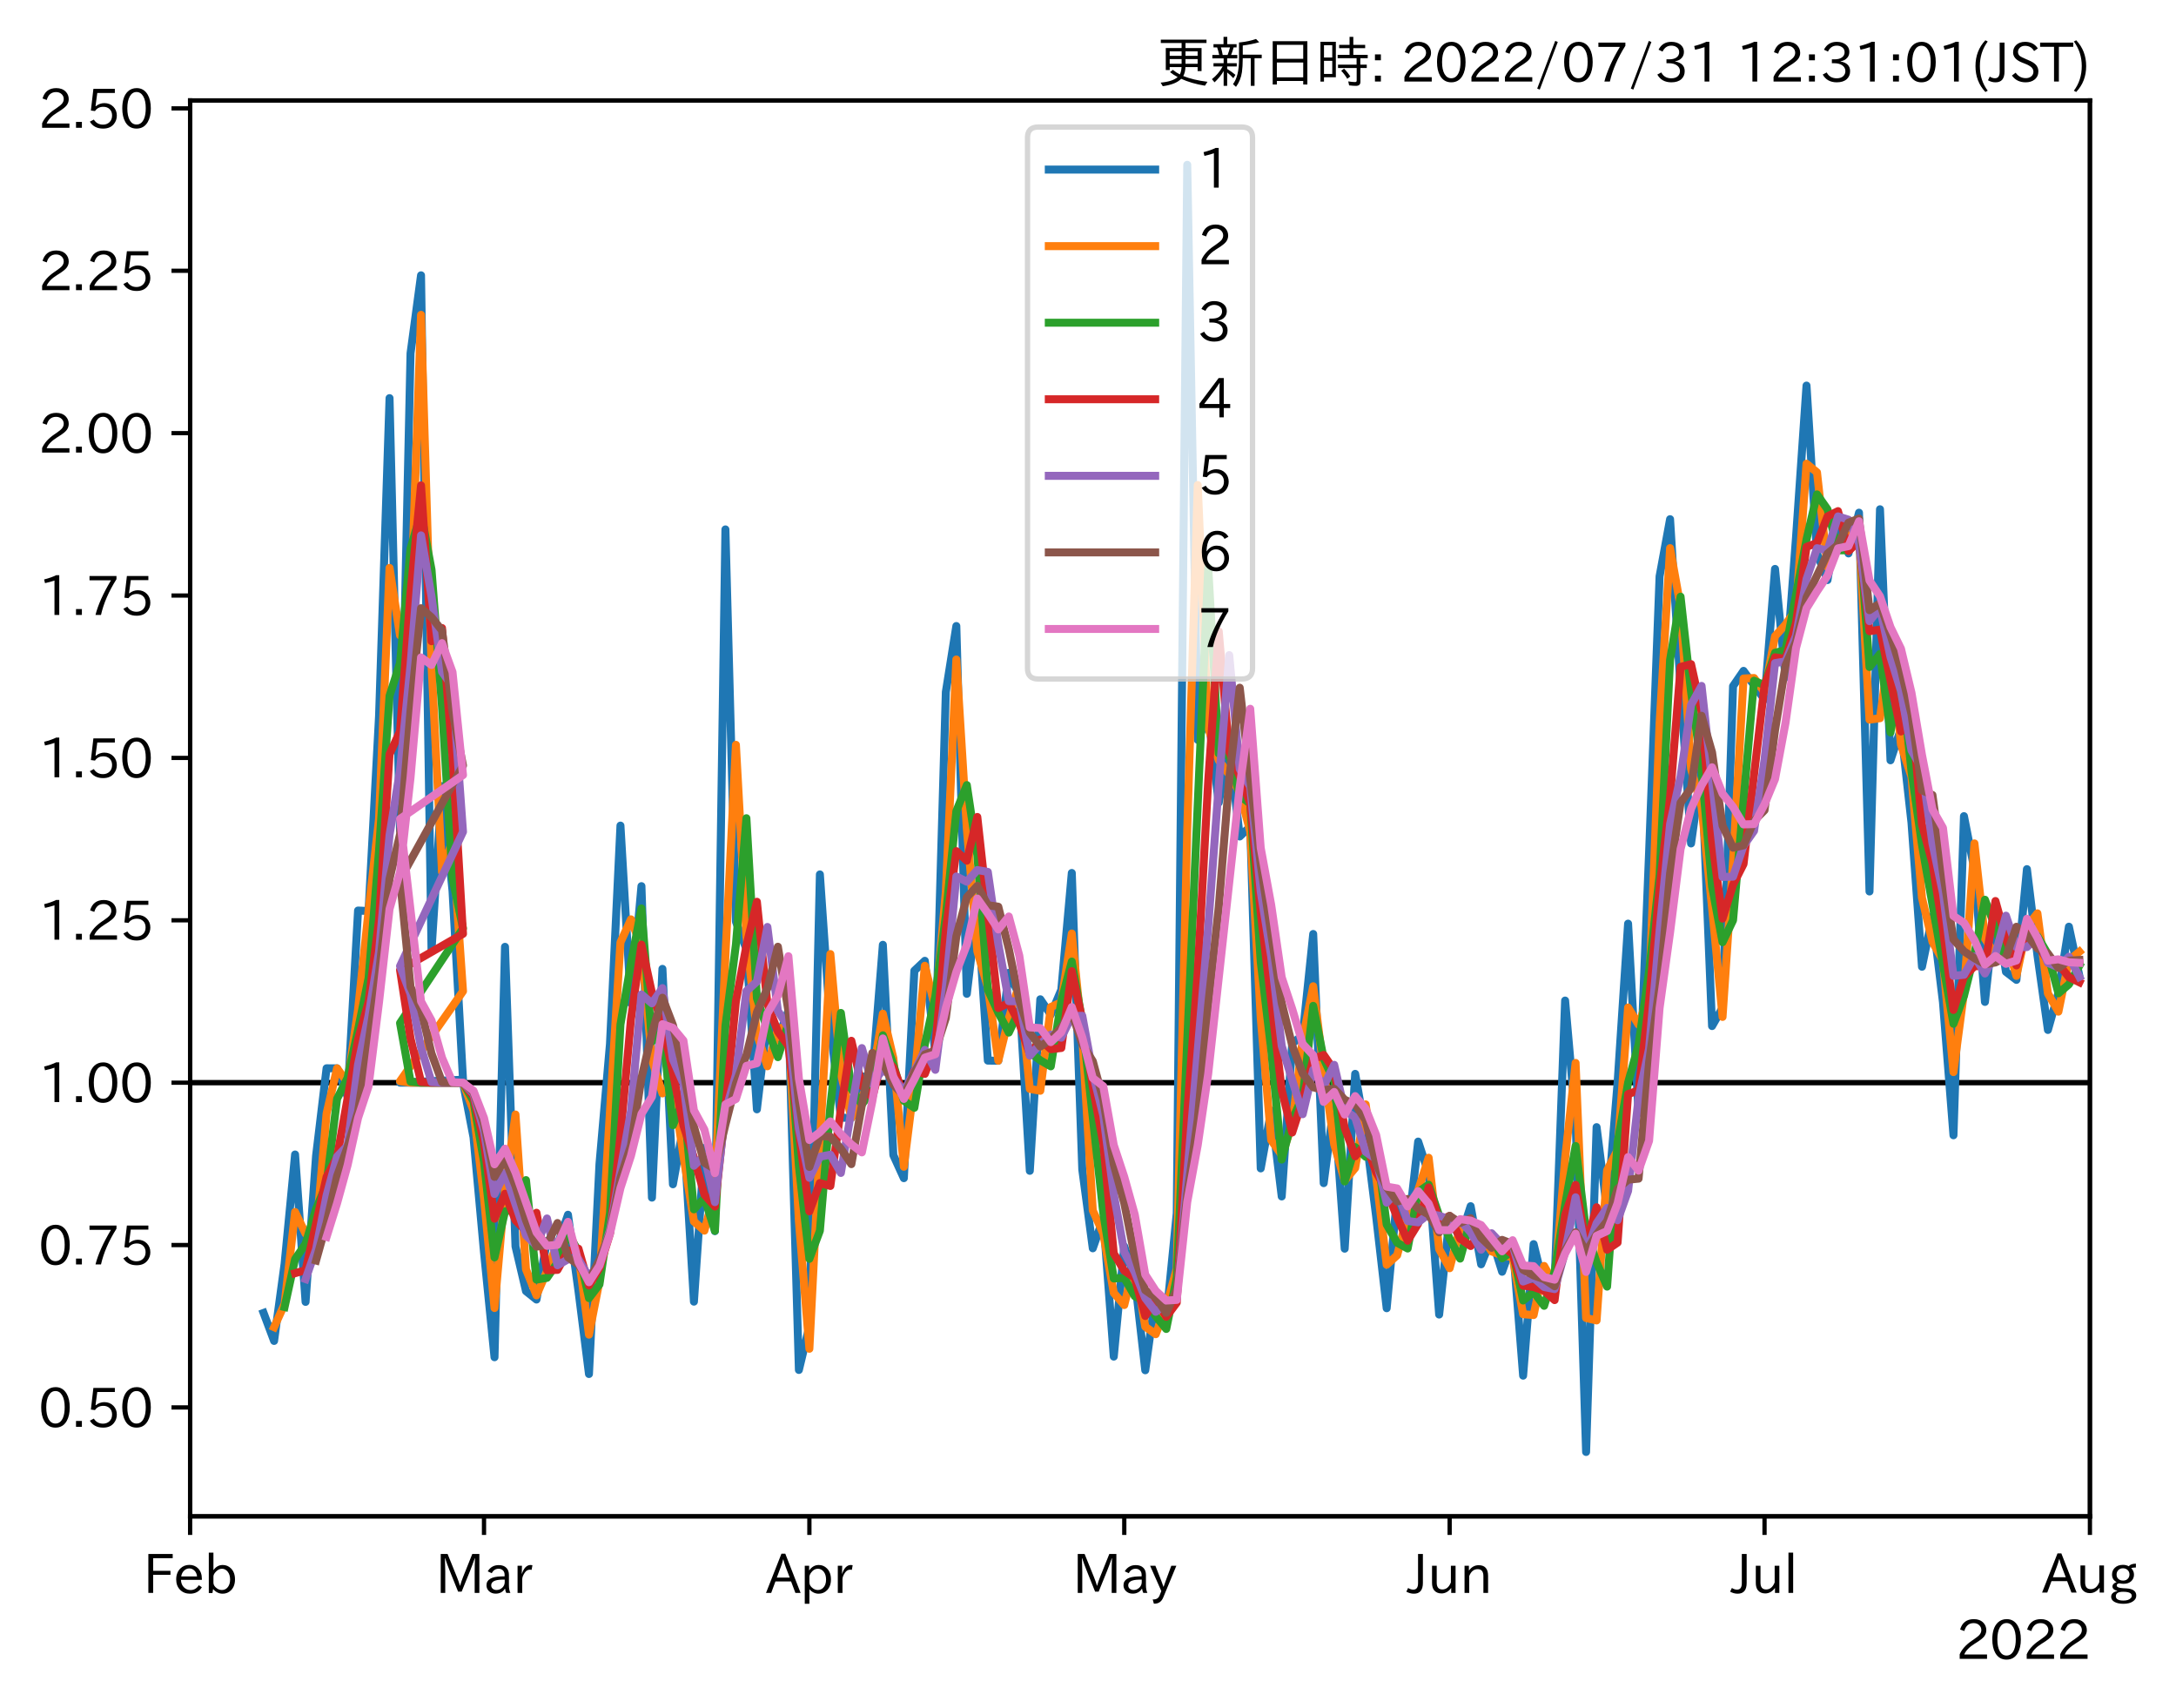 <?xml version="1.0" encoding="utf-8" standalone="no"?>
<!DOCTYPE svg PUBLIC "-//W3C//DTD SVG 1.1//EN"
  "http://www.w3.org/Graphics/SVG/1.1/DTD/svg11.dtd">
<svg xmlns:xlink="http://www.w3.org/1999/xlink" width="409.04pt" height="320.973pt" viewBox="0 0 409.04 320.973" xmlns="http://www.w3.org/2000/svg" version="1.1">
 <defs>
  <style type="text/css">*{stroke-linejoin: round; stroke-linecap: butt}</style>
 </defs>
 <g id="figure_1">
  <g id="patch_1">
   <path d="M 0 320.973 
L 409.04 320.973 
L 409.04 0 
L 0 0 
z
" style="fill: #ffffff"/>
  </g>
  <g id="axes_1">
   <g id="patch_2">
    <path d="M 35.737 284.991 
L 392.858 284.991 
L 392.858 18.879 
L 35.737 18.879 
z
" style="fill: #ffffff"/>
   </g>
   <g id="line2d_1">
    <path d="M 35.737 203.486 
L 392.858 203.486 
" clip-path="url(#p26e0932cf4)" style="fill: none; stroke: #000000; stroke-linecap: square"/>
   </g>
   <g id="matplotlib.axis_1">
    <g id="xtick_1">
     <g id="line2d_2">
      <defs>
       <path id="m535dbfe0bb" d="M 0 0 
L 0 3.5 
" style="stroke: #000000; stroke-width: 0.8"/>
      </defs>
      <g>
       <use xlink:href="#m535dbfe0bb" x="35.737" y="284.991" style="stroke: #000000; stroke-width: 0.8"/>
      </g>
     </g>
     <g id="text_1">
      <!-- Feb -->
      <g transform="translate(26.914 299.482)scale(0.1 -0.1)">
       <defs>
        <path id="IPAexGothic-46" d="M 3469 4141 
L 1172 4141 
L 1172 2656 
L 3206 2656 
L 3206 2188 
L 1172 2188 
L 1172 63 
L 609 63 
L 609 4634 
L 3469 4634 
L 3469 4141 
z
" transform="scale(0.016)"/>
        <path id="IPAexGothic-65" d="M 863 1594 
Q 891 1041 1209 722 
Q 1534 397 1997 397 
Q 2606 397 2963 966 
L 3322 728 
Q 2869 -31 1931 -31 
Q 1222 -31 766 422 
Q 306 884 306 1641 
Q 306 2444 788 2925 
Q 1216 3353 1856 3353 
Q 2459 3353 2866 2956 
Q 3322 2494 3322 1722 
L 3322 1594 
L 863 1594 
z
M 2756 1997 
Q 2709 2431 2450 2681 
Q 2194 2938 1844 2938 
Q 1438 2938 1150 2591 
Q 953 2356 894 1997 
L 2756 1997 
z
" transform="scale(0.016)"/>
        <path id="IPAexGothic-62" d="M 1125 2731 
Q 1550 3341 2219 3341 
Q 2788 3341 3191 2938 
Q 3659 2469 3659 1644 
Q 3659 838 3191 372 
Q 2788 -31 2206 -31 
Q 1559 -31 1088 516 
L 1009 44 
L 581 44 
L 581 4794 
L 1125 4794 
L 1125 2731 
z
M 1125 1997 
L 1125 1253 
Q 1125 888 1528 600 
Q 1803 403 2119 403 
Q 2488 403 2744 659 
Q 3084 1009 3084 1631 
Q 3084 2194 2803 2553 
Q 2525 2900 2125 2900 
Q 1759 2900 1438 2578 
Q 1125 2266 1125 1997 
z
" transform="scale(0.016)"/>
       </defs>
       <use xlink:href="#IPAexGothic-46"/>
       <use xlink:href="#IPAexGothic-65" x="57.178"/>
       <use xlink:href="#IPAexGothic-62" x="114.062"/>
      </g>
     </g>
    </g>
    <g id="xtick_2">
     <g id="line2d_3">
      <g>
       <use xlink:href="#m535dbfe0bb" x="90.983" y="284.991" style="stroke: #000000; stroke-width: 0.8"/>
      </g>
     </g>
     <g id="text_2">
      <!-- Mar -->
      <g transform="translate(81.873 299.482)scale(0.1 -0.1)">
       <defs>
        <path id="IPAexGothic-4d" d="M 5147 63 
L 4597 63 
L 4597 2534 
Q 4597 3281 4634 4134 
L 4609 4134 
Q 4356 3409 4066 2675 
L 3066 209 
L 2650 209 
L 1641 2725 
Q 1328 3506 1128 4141 
L 1103 4141 
Q 1141 3131 1141 2553 
L 1141 63 
L 609 63 
L 609 4634 
L 1416 4634 
L 2503 1944 
Q 2697 1472 2869 906 
L 2888 906 
Q 3028 1416 3234 1931 
L 4316 4634 
L 5147 4634 
L 5147 63 
z
" transform="scale(0.016)"/>
        <path id="IPAexGothic-61" d="M 3156 63 
L 2672 63 
Q 2559 303 2531 556 
L 2509 556 
Q 2147 -25 1428 -25 
Q 934 -25 622 288 
Q 347 563 347 959 
Q 347 1947 2050 1997 
L 2478 2009 
L 2478 2175 
Q 2478 2509 2288 2700 
Q 2088 2900 1775 2900 
Q 1238 2900 969 2378 
L 494 2597 
Q 938 3328 1788 3328 
Q 2375 3328 2691 3000 
Q 2984 2706 2984 2169 
L 2984 997 
Q 2984 400 3156 63 
z
M 2491 1625 
L 2141 1619 
Q 903 1591 903 953 
Q 903 728 1050 581 
Q 1231 403 1525 403 
Q 1934 403 2234 703 
Q 2491 969 2491 1344 
L 2491 1625 
z
" transform="scale(0.016)"/>
        <path id="IPAexGothic-72" d="M 2309 3316 
L 2213 2769 
Q 2106 2791 2022 2791 
Q 1653 2791 1413 2444 
Q 1113 2006 1113 1675 
L 1113 63 
L 563 63 
L 563 3250 
L 1081 3250 
L 1056 2303 
L 1069 2303 
Q 1422 3341 2097 3341 
Q 2206 3341 2309 3316 
z
" transform="scale(0.016)"/>
       </defs>
       <use xlink:href="#IPAexGothic-4d"/>
       <use xlink:href="#IPAexGothic-61" x="90.186"/>
       <use xlink:href="#IPAexGothic-72" x="145.166"/>
      </g>
     </g>
    </g>
    <g id="xtick_3">
     <g id="line2d_4">
      <g>
       <use xlink:href="#m535dbfe0bb" x="152.147" y="284.991" style="stroke: #000000; stroke-width: 0.8"/>
      </g>
     </g>
     <g id="text_3">
      <!-- Apr -->
      <g transform="translate(144.005 299.482)scale(0.1 -0.1)">
       <defs>
        <path id="IPAexGothic-41" d="M 4056 63 
L 3444 63 
L 2938 1409 
L 1100 1409 
L 603 63 
L -6 63 
L 1806 4666 
L 2259 4666 
L 4056 63 
z
M 2778 1863 
L 2316 3078 
Q 2125 3588 2028 4000 
L 2009 4000 
Q 1897 3563 1716 3078 
L 1263 1863 
L 2778 1863 
z
" transform="scale(0.016)"/>
        <path id="IPAexGothic-70" d="M 1075 2688 
Q 1525 3341 2206 3341 
Q 2769 3341 3172 2938 
Q 3641 2469 3641 1644 
Q 3641 841 3178 372 
Q 2775 -31 2200 -31 
Q 1569 -31 1106 497 
L 1106 -1216 
L 563 -1216 
L 563 3250 
L 1075 3250 
L 1075 2688 
z
M 1106 1950 
L 1106 1291 
Q 1106 897 1516 600 
Q 1791 403 2106 403 
Q 2469 403 2725 659 
Q 3066 997 3066 1631 
Q 3066 2200 2784 2559 
Q 2503 2900 2100 2900 
Q 1656 2900 1338 2484 
Q 1106 2184 1106 1950 
z
" transform="scale(0.016)"/>
       </defs>
       <use xlink:href="#IPAexGothic-41"/>
       <use xlink:href="#IPAexGothic-70" x="63.721"/>
       <use xlink:href="#IPAexGothic-72" x="125.83"/>
      </g>
     </g>
    </g>
    <g id="xtick_4">
     <g id="line2d_5">
      <g>
       <use xlink:href="#m535dbfe0bb" x="211.338" y="284.991" style="stroke: #000000; stroke-width: 0.8"/>
      </g>
     </g>
     <g id="text_4">
      <!-- May -->
      <g transform="translate(201.618 299.482)scale(0.1 -0.1)">
       <defs>
        <path id="IPAexGothic-79" d="M 3122 3250 
L 1575 -488 
Q 1278 -1203 550 -1203 
L 478 -1203 
L 344 -703 
L 447 -703 
Q 969 -703 1150 -238 
L 1356 275 
L 38 3250 
L 659 3250 
L 1363 1459 
Q 1528 1025 1606 781 
L 1625 781 
Q 1750 1169 1863 1459 
L 2528 3250 
L 3122 3250 
z
" transform="scale(0.016)"/>
       </defs>
       <use xlink:href="#IPAexGothic-4d"/>
       <use xlink:href="#IPAexGothic-61" x="90.186"/>
       <use xlink:href="#IPAexGothic-79" x="145.166"/>
      </g>
     </g>
    </g>
    <g id="xtick_5">
     <g id="line2d_6">
      <g>
       <use xlink:href="#m535dbfe0bb" x="272.502" y="284.991" style="stroke: #000000; stroke-width: 0.8"/>
      </g>
     </g>
     <g id="text_5">
      <!-- Jun -->
      <g transform="translate(264.562 299.482)scale(0.1 -0.1)">
       <defs>
        <path id="IPAexGothic-4a" d="M 1819 4634 
L 1819 1234 
Q 1819 -31 763 -31 
Q 303 -31 -125 209 
L 84 644 
Q 378 447 694 447 
Q 1250 447 1250 1203 
L 1250 4634 
L 1819 4634 
z
" transform="scale(0.016)"/>
        <path id="IPAexGothic-75" d="M 3284 63 
L 2772 63 
L 2772 644 
Q 2300 0 1625 0 
Q 1072 0 763 375 
Q 519 678 519 1241 
L 519 3250 
L 1069 3250 
L 1069 1259 
Q 1069 466 1734 466 
Q 2406 466 2734 1291 
L 2734 3250 
L 3284 3250 
L 3284 63 
z
" transform="scale(0.016)"/>
        <path id="IPAexGothic-6e" d="M 3328 63 
L 2778 63 
L 2778 2041 
Q 2778 2853 2106 2853 
Q 1428 2853 1113 2041 
L 1113 63 
L 563 63 
L 563 3250 
L 1075 3250 
L 1075 2675 
Q 1525 3316 2222 3316 
Q 3328 3316 3328 2072 
L 3328 63 
z
" transform="scale(0.016)"/>
       </defs>
       <use xlink:href="#IPAexGothic-4a"/>
       <use xlink:href="#IPAexGothic-75" x="37.988"/>
       <use xlink:href="#IPAexGothic-6e" x="98.389"/>
      </g>
     </g>
    </g>
    <g id="xtick_6">
     <g id="line2d_7">
      <g>
       <use xlink:href="#m535dbfe0bb" x="331.693" y="284.991" style="stroke: #000000; stroke-width: 0.8"/>
      </g>
     </g>
     <g id="text_6">
      <!-- Jul -->
      <g transform="translate(325.424 299.482)scale(0.1 -0.1)">
       <defs>
        <path id="IPAexGothic-6c" d="M 1131 63 
L 581 63 
L 581 4794 
L 1131 4794 
L 1131 63 
z
" transform="scale(0.016)"/>
       </defs>
       <use xlink:href="#IPAexGothic-4a"/>
       <use xlink:href="#IPAexGothic-75" x="37.988"/>
       <use xlink:href="#IPAexGothic-6c" x="98.389"/>
      </g>
     </g>
    </g>
    <g id="xtick_7">
     <g id="line2d_8">
      <g>
       <use xlink:href="#m535dbfe0bb" x="392.858" y="284.991" style="stroke: #000000; stroke-width: 0.8"/>
      </g>
     </g>
     <g id="text_7">
      <!-- Aug -->
      <g transform="translate(383.875 299.424)scale(0.1 -0.1)">
       <defs>
        <path id="IPAexGothic-67" d="M 1331 1150 
Q 1006 1122 1006 900 
Q 1006 613 1763 575 
L 2131 556 
Q 3303 497 3303 -294 
Q 3303 -700 2925 -959 
Q 2519 -1253 1794 -1253 
Q 1138 -1253 738 -1028 
Q 353 -809 353 -428 
Q 353 84 1075 247 
L 1075 269 
Q 506 413 506 778 
Q 506 1116 994 1297 
Q 456 1575 456 2181 
Q 456 2650 769 2963 
Q 1128 3322 1738 3322 
Q 2125 3322 2422 3153 
Q 2650 3453 3259 3463 
L 3259 3013 
Q 2838 3003 2703 2938 
Q 3034 2613 3034 2169 
Q 3034 1728 2734 1425 
Q 2400 1094 1813 1094 
Q 1563 1094 1331 1150 
z
M 1734 2919 
Q 1409 2919 1197 2706 
Q 988 2497 988 2181 
Q 988 1872 1184 1684 
Q 1397 1472 1756 1472 
Q 2094 1472 2297 1678 
Q 2503 1881 2503 2203 
Q 2503 2497 2297 2700 
Q 2081 2919 1734 2919 
z
M 1753 159 
Q 903 159 903 -366 
Q 903 -875 1800 -875 
Q 2378 -875 2638 -606 
Q 2772 -481 2772 -313 
Q 2772 159 1753 159 
z
" transform="scale(0.016)"/>
       </defs>
       <use xlink:href="#IPAexGothic-41"/>
       <use xlink:href="#IPAexGothic-75" x="63.721"/>
       <use xlink:href="#IPAexGothic-67" x="124.121"/>
      </g>
     </g>
    </g>
    <g id="text_8">
     <!-- 2022 -->
     <g transform="translate(367.664 311.873)scale(0.1 -0.1)">
      <defs>
       <path id="IPAexGothic-32" d="M 3659 63 
L 447 63 
L 447 594 
Q 825 1475 1894 2203 
L 2072 2322 
Q 2619 2697 2791 2906 
Q 2988 3153 2988 3444 
Q 2988 3772 2756 4003 
Q 2500 4259 2084 4259 
Q 1250 4259 991 3328 
L 497 3506 
Q 853 4725 2116 4725 
Q 2806 4725 3216 4316 
Q 3575 3947 3575 3425 
Q 3575 3038 3344 2722 
Q 3131 2416 2366 1938 
L 2231 1856 
Q 1256 1253 978 569 
L 3659 569 
L 3659 63 
z
" transform="scale(0.016)"/>
       <path id="IPAexGothic-30" d="M 2038 4725 
Q 2881 4725 3334 3944 
Q 3694 3325 3694 2344 
Q 3694 1372 3334 741 
Q 2888 -31 2016 -31 
Q 1147 -31 700 741 
Q 341 1372 341 2350 
Q 341 3713 1000 4334 
Q 1419 4725 2038 4725 
z
M 2016 4266 
Q 1516 4266 1228 3759 
Q 934 3247 934 2344 
Q 934 1456 1222 947 
Q 1513 447 2016 447 
Q 2619 447 2909 1153 
Q 3100 1622 3100 2375 
Q 3100 3256 2806 3759 
Q 2509 4266 2016 4266 
z
" transform="scale(0.016)"/>
      </defs>
      <use xlink:href="#IPAexGothic-32"/>
      <use xlink:href="#IPAexGothic-30" x="62.988"/>
      <use xlink:href="#IPAexGothic-32" x="125.977"/>
      <use xlink:href="#IPAexGothic-32" x="188.965"/>
     </g>
    </g>
   </g>
   <g id="matplotlib.axis_2">
    <g id="ytick_1">
     <g id="line2d_9">
      <defs>
       <path id="md8277cabaf" d="M 0 0 
L -3.5 0 
" style="stroke: #000000; stroke-width: 0.8"/>
      </defs>
      <g>
       <use xlink:href="#md8277cabaf" x="35.737" y="264.523" style="stroke: #000000; stroke-width: 0.8"/>
      </g>
     </g>
     <g id="text_9">
      <!-- 0.50 -->
      <g transform="translate(7.2 268.268)scale(0.1 -0.1)">
       <defs>
        <path id="IPAexGothic-2e" d="M 1184 63 
L 494 63 
L 494 753 
L 1184 753 
L 1184 63 
z
" transform="scale(0.016)"/>
        <path id="IPAexGothic-35" d="M 1178 2603 
Q 1634 2963 2172 2963 
Q 2816 2963 3241 2528 
Q 3638 2113 3638 1497 
Q 3638 938 3297 513 
Q 2869 -31 2031 -31 
Q 959 -31 469 784 
L 938 1028 
Q 1309 434 2013 434 
Q 2466 434 2769 716 
Q 3081 1013 3081 1503 
Q 3081 1966 2806 2241 
Q 2519 2528 2056 2528 
Q 1406 2528 1072 2028 
L 591 2091 
L 884 4634 
L 3406 4634 
L 3406 4153 
L 1341 4153 
L 1134 2603 
L 1178 2603 
z
" transform="scale(0.016)"/>
       </defs>
       <use xlink:href="#IPAexGothic-30"/>
       <use xlink:href="#IPAexGothic-2e" x="62.988"/>
       <use xlink:href="#IPAexGothic-35" x="89.404"/>
       <use xlink:href="#IPAexGothic-30" x="152.393"/>
      </g>
     </g>
    </g>
    <g id="ytick_2">
     <g id="line2d_10">
      <g>
       <use xlink:href="#md8277cabaf" x="35.737" y="234.004" style="stroke: #000000; stroke-width: 0.8"/>
      </g>
     </g>
     <g id="text_10">
      <!-- 0.75 -->
      <g transform="translate(7.2 237.75)scale(0.1 -0.1)">
       <defs>
        <path id="IPAexGothic-37" d="M 3597 4263 
Q 2238 2106 1778 63 
L 1131 63 
Q 1581 1834 2950 4128 
L 428 4128 
L 428 4634 
L 3597 4634 
L 3597 4263 
z
" transform="scale(0.016)"/>
       </defs>
       <use xlink:href="#IPAexGothic-30"/>
       <use xlink:href="#IPAexGothic-2e" x="62.988"/>
       <use xlink:href="#IPAexGothic-37" x="89.404"/>
       <use xlink:href="#IPAexGothic-35" x="152.393"/>
      </g>
     </g>
    </g>
    <g id="ytick_3">
     <g id="line2d_11">
      <g>
       <use xlink:href="#md8277cabaf" x="35.737" y="203.486" style="stroke: #000000; stroke-width: 0.8"/>
      </g>
     </g>
     <g id="text_11">
      <!-- 1.00 -->
      <g transform="translate(7.2 207.231)scale(0.1 -0.1)">
       <defs>
        <path id="IPAexGothic-31" d="M 2463 63 
L 1900 63 
L 1900 4103 
Q 1372 3922 788 3797 
L 684 4231 
Q 1519 4441 2106 4731 
L 2463 4731 
L 2463 63 
z
" transform="scale(0.016)"/>
       </defs>
       <use xlink:href="#IPAexGothic-31"/>
       <use xlink:href="#IPAexGothic-2e" x="62.988"/>
       <use xlink:href="#IPAexGothic-30" x="89.404"/>
       <use xlink:href="#IPAexGothic-30" x="152.393"/>
      </g>
     </g>
    </g>
    <g id="ytick_4">
     <g id="line2d_12">
      <g>
       <use xlink:href="#md8277cabaf" x="35.737" y="172.967" style="stroke: #000000; stroke-width: 0.8"/>
      </g>
     </g>
     <g id="text_12">
      <!-- 1.25 -->
      <g transform="translate(7.2 176.712)scale(0.1 -0.1)">
       <use xlink:href="#IPAexGothic-31"/>
       <use xlink:href="#IPAexGothic-2e" x="62.988"/>
       <use xlink:href="#IPAexGothic-32" x="89.404"/>
       <use xlink:href="#IPAexGothic-35" x="152.393"/>
      </g>
     </g>
    </g>
    <g id="ytick_5">
     <g id="line2d_13">
      <g>
       <use xlink:href="#md8277cabaf" x="35.737" y="142.448" style="stroke: #000000; stroke-width: 0.8"/>
      </g>
     </g>
     <g id="text_13">
      <!-- 1.50 -->
      <g transform="translate(7.2 146.193)scale(0.1 -0.1)">
       <use xlink:href="#IPAexGothic-31"/>
       <use xlink:href="#IPAexGothic-2e" x="62.988"/>
       <use xlink:href="#IPAexGothic-35" x="89.404"/>
       <use xlink:href="#IPAexGothic-30" x="152.393"/>
      </g>
     </g>
    </g>
    <g id="ytick_6">
     <g id="line2d_14">
      <g>
       <use xlink:href="#md8277cabaf" x="35.737" y="111.929" style="stroke: #000000; stroke-width: 0.8"/>
      </g>
     </g>
     <g id="text_14">
      <!-- 1.75 -->
      <g transform="translate(7.2 115.675)scale(0.1 -0.1)">
       <use xlink:href="#IPAexGothic-31"/>
       <use xlink:href="#IPAexGothic-2e" x="62.988"/>
       <use xlink:href="#IPAexGothic-37" x="89.404"/>
       <use xlink:href="#IPAexGothic-35" x="152.393"/>
      </g>
     </g>
    </g>
    <g id="ytick_7">
     <g id="line2d_15">
      <g>
       <use xlink:href="#md8277cabaf" x="35.737" y="81.411" style="stroke: #000000; stroke-width: 0.8"/>
      </g>
     </g>
     <g id="text_15">
      <!-- 2.00 -->
      <g transform="translate(7.2 85.156)scale(0.1 -0.1)">
       <use xlink:href="#IPAexGothic-32"/>
       <use xlink:href="#IPAexGothic-2e" x="62.988"/>
       <use xlink:href="#IPAexGothic-30" x="89.404"/>
       <use xlink:href="#IPAexGothic-30" x="152.393"/>
      </g>
     </g>
    </g>
    <g id="ytick_8">
     <g id="line2d_16">
      <g>
       <use xlink:href="#md8277cabaf" x="35.737" y="50.892" style="stroke: #000000; stroke-width: 0.8"/>
      </g>
     </g>
     <g id="text_16">
      <!-- 2.25 -->
      <g transform="translate(7.2 54.637)scale(0.1 -0.1)">
       <use xlink:href="#IPAexGothic-32"/>
       <use xlink:href="#IPAexGothic-2e" x="62.988"/>
       <use xlink:href="#IPAexGothic-32" x="89.404"/>
       <use xlink:href="#IPAexGothic-35" x="152.393"/>
      </g>
     </g>
    </g>
    <g id="ytick_9">
     <g id="line2d_17">
      <g>
       <use xlink:href="#md8277cabaf" x="35.737" y="20.373" style="stroke: #000000; stroke-width: 0.8"/>
      </g>
     </g>
     <g id="text_17">
      <!-- 2.50 -->
      <g transform="translate(7.2 24.119)scale(0.1 -0.1)">
       <use xlink:href="#IPAexGothic-32"/>
       <use xlink:href="#IPAexGothic-2e" x="62.988"/>
       <use xlink:href="#IPAexGothic-35" x="89.404"/>
       <use xlink:href="#IPAexGothic-30" x="152.393"/>
      </g>
     </g>
    </g>
   </g>
   <g id="line2d_18">
    <path d="M 49.549 246.765 
L 51.522 252.025 
L 53.495 237.527 
L 55.468 216.985 
L 57.441 244.687 
L 59.414 217.229 
L 61.387 200.779 
L 63.36 200.791 
L 65.333 206.122 
L 67.306 171.134 
L 69.279 171.224 
L 71.252 134.589 
L 73.225 74.828 
L 75.198 156.078 
L 77.171 66.407 
L 79.144 51.743 
L 81.117 178.575 
L 83.09 147.744 
L 85.063 167.415 
L 87.037 202.925 
L 75.198 203.486 
L 77.171 203.486 
L 87.037 203.486 
L 89.01 213.751 
L 90.983 235.381 
L 92.956 255.089 
L 94.929 177.952 
L 96.902 234.261 
L 98.875 242.666 
L 100.848 244.246 
L 102.821 233.187 
L 104.794 234.02 
L 106.767 228.307 
L 108.74 242.633 
L 110.713 258.242 
L 112.686 218.779 
L 114.659 196.221 
L 116.632 155.17 
L 118.605 188.587 
L 120.578 166.549 
L 122.551 225.09 
L 124.524 182.098 
L 126.497 222.579 
L 128.47 211.703 
L 130.443 244.642 
L 132.416 215.75 
L 134.389 231.391 
L 136.362 99.501 
L 138.336 173.222 
L 140.309 178.369 
L 142.282 208.496 
L 144.255 191.756 
L 146.228 195.198 
L 148.201 189.98 
L 150.174 257.479 
L 152.147 249.284 
L 154.12 164.344 
L 156.093 192.887 
L 158.066 210.059 
L 160.039 210.13 
L 162.012 202.336 
L 163.985 202.338 
L 165.958 177.571 
L 167.931 217.105 
L 169.904 221.435 
L 171.877 182.442 
L 173.85 180.58 
L 175.823 197.958 
L 177.796 130.058 
L 179.769 117.661 
L 181.742 186.786 
L 183.715 170.332 
L 185.688 199.339 
L 187.661 199.367 
L 189.635 182.839 
L 191.608 187.011 
L 193.581 220.053 
L 195.554 187.812 
L 197.527 190.713 
L 199.5 186.028 
L 201.473 164.073 
L 203.446 219.833 
L 205.419 234.615 
L 207.392 228.991 
L 209.365 254.97 
L 211.338 234.26 
L 213.311 240.185 
L 215.284 257.538 
L 217.257 243.306 
L 219.23 247.766 
L 221.203 228.009 
L 223.176 30.975 
L 225.149 139.055 
L 227.122 134.576 
L 229.095 150.865 
L 231.068 140.118 
L 233.041 157.213 
L 235.014 155.348 
L 236.987 219.598 
L 238.96 208.727 
L 240.934 224.869 
L 242.907 196.124 
L 244.88 194.549 
L 246.853 175.538 
L 248.826 222.367 
L 250.799 207.3 
L 252.772 234.687 
L 254.745 201.827 
L 256.718 213.043 
L 258.691 228.693 
L 260.664 245.878 
L 262.637 224.721 
L 264.61 232.066 
L 266.583 214.557 
L 268.556 220.551 
L 270.529 247.066 
L 272.502 228.684 
L 274.475 232.827 
L 276.448 226.698 
L 278.421 237.621 
L 280.394 232.715 
L 282.367 239.022 
L 284.34 233.461 
L 286.313 258.551 
L 288.286 233.831 
L 290.259 241.844 
L 292.233 241.042 
L 294.206 188.052 
L 296.179 210.499 
L 298.152 272.895 
L 300.125 211.844 
L 302.098 227.496 
L 304.071 203.486 
L 306.044 173.596 
L 308.017 209.189 
L 309.99 160.261 
L 311.963 108.329 
L 313.936 97.579 
L 315.909 129.275 
L 317.882 158.523 
L 319.855 144.469 
L 321.828 192.846 
L 323.801 189.387 
L 325.774 128.958 
L 327.747 126.087 
L 331.693 131.477 
L 333.666 106.927 
L 335.639 127.338 
L 337.612 100.986 
L 339.585 72.469 
L 341.558 104.04 
L 343.532 109.019 
L 345.505 97.066 
L 347.478 104.016 
L 349.451 96.358 
L 351.424 167.55 
L 353.397 95.715 
L 355.37 142.895 
L 357.343 136.948 
L 359.316 154.612 
L 361.289 181.699 
L 363.262 172.214 
L 365.235 188.366 
L 367.208 213.374 
L 369.181 153.394 
L 371.154 163.484 
L 373.127 188.308 
L 375.1 170.061 
L 377.073 182.651 
L 379.046 184.166 
L 381.019 163.352 
L 382.992 179.538 
L 384.965 193.578 
L 386.938 186.602 
L 388.911 174.167 
L 390.884 183.445 
L 390.884 183.445 
" clip-path="url(#p26e0932cf4)" style="fill: none; stroke: #1f77b4; stroke-width: 1.5; stroke-linecap: square"/>
   </g>
   <g id="line2d_19">
    <path d="M 51.522 249.441 
L 53.495 245.102 
L 55.468 227.794 
L 57.441 231.855 
L 59.414 231.96 
L 61.387 209.295 
L 63.36 200.785 
L 65.333 203.486 
L 67.306 189.75 
L 69.279 171.179 
L 71.252 153.881 
L 73.225 106.739 
L 75.198 119.418 
L 77.171 115.985 
L 79.144 59.176 
L 81.117 124.943 
L 83.09 163.893 
L 85.063 157.868 
L 87.037 186.297 
L 75.198 203.205 
L 77.171 203.486 
L 87.037 203.486 
L 89.01 208.731 
L 90.983 225.147 
L 92.956 245.842 
L 94.929 223.569 
L 96.902 209.472 
L 98.875 238.565 
L 100.848 243.46 
L 102.821 238.893 
L 104.794 233.604 
L 106.767 231.206 
L 108.74 235.755 
L 110.713 250.844 
L 112.686 240.776 
L 116.632 177.108 
L 118.605 172.79 
L 120.578 177.979 
L 122.551 199.165 
L 124.524 205.503 
L 126.497 204.012 
L 128.47 217.277 
L 130.443 229.575 
L 132.416 231.296 
L 134.389 223.871 
L 136.362 179.657 
L 138.336 139.987 
L 140.309 175.818 
L 142.282 194.294 
L 144.255 200.406 
L 146.228 193.488 
L 148.201 192.615 
L 150.174 229.485 
L 152.147 253.498 
L 154.12 214.668 
L 156.093 179.31 
L 158.066 201.77 
L 160.039 210.095 
L 163.985 202.337 
L 165.958 190.521 
L 167.931 198.871 
L 169.904 219.292 
L 171.877 203.486 
L 173.85 181.514 
L 175.823 189.546 
L 177.796 167.615 
L 179.769 123.955 
L 181.742 155.705 
L 183.715 178.789 
L 185.688 185.585 
L 187.661 199.353 
L 189.635 191.357 
L 191.608 184.94 
L 193.581 204.656 
L 195.554 205.006 
L 197.527 189.27 
L 199.5 188.391 
L 201.473 175.451 
L 203.446 194.894 
L 205.419 227.502 
L 207.392 231.845 
L 209.365 242.996 
L 211.338 245.28 
L 213.311 237.272 
L 215.284 249.354 
L 217.257 250.76 
L 219.23 245.567 
L 221.203 238.446 
L 223.176 156.04 
L 225.149 91.164 
L 227.122 136.829 
L 229.095 142.902 
L 231.068 145.572 
L 233.041 148.872 
L 235.014 156.283 
L 236.987 191.262 
L 238.96 214.295 
L 240.934 217.098 
L 242.907 211.398 
L 244.88 195.339 
L 246.853 185.365 
L 248.826 201.136 
L 250.799 215.09 
L 252.772 221.894 
L 254.745 219.522 
L 256.718 207.568 
L 258.691 221.161 
L 260.664 237.705 
L 262.637 235.922 
L 264.61 228.463 
L 266.583 223.687 
L 268.556 217.596 
L 270.529 234.771 
L 272.502 238.358 
L 274.475 230.778 
L 276.448 229.812 
L 278.421 232.319 
L 280.394 235.201 
L 282.367 235.924 
L 284.34 236.285 
L 286.313 247.001 
L 288.286 247.159 
L 290.259 237.929 
L 292.233 241.444 
L 294.206 217.755 
L 296.179 199.775 
L 298.152 247.716 
L 300.125 248.172 
L 302.098 219.96 
L 304.071 216.148 
L 306.044 189.358 
L 308.017 192.578 
L 309.99 186.866 
L 311.963 136.066 
L 313.936 103.019 
L 315.909 114.02 
L 317.882 144.489 
L 319.855 151.638 
L 321.828 170.533 
L 323.801 191.127 
L 325.774 161.939 
L 327.747 127.527 
L 329.72 127.427 
L 331.693 130.123 
L 333.666 119.568 
L 335.639 117.383 
L 337.612 114.573 
L 339.585 87.153 
L 341.558 88.78 
L 343.532 106.544 
L 345.505 103.123 
L 347.478 100.568 
L 349.451 100.22 
L 351.424 135.255 
L 353.397 134.988 
L 355.37 120.659 
L 357.343 139.946 
L 359.316 145.997 
L 361.289 168.739 
L 363.262 177.032 
L 365.235 180.514 
L 367.208 201.499 
L 369.181 186.583 
L 371.154 158.515 
L 373.127 176.411 
L 375.1 179.469 
L 377.073 176.489 
L 379.046 183.411 
L 381.019 174.116 
L 382.992 171.658 
L 384.965 186.736 
L 386.938 190.135 
L 388.911 180.518 
L 390.884 178.879 
L 390.884 178.879 
" clip-path="url(#p26e0932cf4)" style="fill: none; stroke: #ff7f0e; stroke-width: 1.5; stroke-linecap: square"/>
   </g>
   <g id="line2d_20">
    <path d="M 53.495 245.66 
L 55.468 236.649 
L 57.441 233.785 
L 59.414 227.213 
L 61.387 222.545 
L 63.36 206.526 
L 65.333 202.59 
L 67.306 193.535 
L 69.279 183.836 
L 71.252 159.836 
L 73.225 130.778 
L 75.198 124.604 
L 77.171 103.077 
L 79.144 96.449 
L 81.117 107.071 
L 83.09 132.851 
L 85.063 165.075 
L 87.037 174.477 
L 75.198 192.28 
L 77.171 203.299 
L 79.144 203.486 
L 87.037 203.486 
L 89.01 207.008 
L 90.983 218.391 
L 92.956 236.326 
L 94.929 227.669 
L 96.902 227.266 
L 98.875 221.799 
L 100.848 240.501 
L 102.821 240.169 
L 104.794 237.298 
L 106.767 231.871 
L 108.74 235.18 
L 110.713 243.981 
L 112.686 241.4 
L 114.659 227.96 
L 116.632 192.549 
L 118.605 181.037 
L 120.578 170.737 
L 122.551 195.733 
L 124.524 193.714 
L 126.497 211.489 
L 128.47 206.632 
L 130.443 227.297 
L 132.416 225.172 
L 134.389 231.328 
L 136.362 192.844 
L 138.336 177.543 
L 140.309 153.781 
L 142.282 187.616 
L 144.255 193.453 
L 146.228 198.693 
L 148.201 192.329 
L 150.174 219.197 
L 152.147 236.598 
L 154.12 231.311 
L 156.093 207.837 
L 158.066 190.376 
L 160.039 204.622 
L 162.012 207.564 
L 163.985 204.992 
L 165.958 194.58 
L 167.931 200.037 
L 169.904 206.889 
L 171.877 208.205 
L 173.85 196.284 
L 175.823 187.218 
L 177.796 172.061 
L 179.769 152.464 
L 181.742 147.553 
L 183.715 160.727 
L 185.688 185.987 
L 187.661 190.339 
L 189.635 194.072 
L 191.608 189.924 
L 193.581 197.782 
L 195.554 199.284 
L 197.527 200.418 
L 199.5 188.198 
L 201.473 180.721 
L 203.446 192.003 
L 207.392 228.001 
L 209.365 240.292 
L 211.338 240.181 
L 213.311 243.616 
L 215.284 244.622 
L 217.257 247.389 
L 219.23 249.775 
L 221.203 240.097 
L 227.122 106.633 
L 229.095 141.629 
L 231.068 141.979 
L 233.041 149.539 
L 235.014 151.058 
L 236.987 180.755 
L 238.96 197.356 
L 240.934 217.938 
L 242.907 210.514 
L 244.88 206.037 
L 246.853 189.047 
L 248.826 198.978 
L 250.799 203.226 
L 252.772 222.052 
L 254.745 215.595 
L 256.718 217.405 
L 258.691 215.078 
L 260.664 230.152 
L 262.637 233.574 
L 264.61 234.654 
L 266.583 224.033 
L 268.556 222.652 
L 270.529 228.479 
L 272.502 232.786 
L 274.475 236.552 
L 276.448 229.437 
L 278.421 232.489 
L 280.394 232.451 
L 282.367 236.493 
L 284.34 235.11 
L 286.313 244.427 
L 288.286 242.836 
L 290.259 245.426 
L 292.233 238.979 
L 294.206 226.47 
L 296.179 215.389 
L 298.152 231.46 
L 300.125 237.234 
L 302.098 241.817 
L 304.071 214.731 
L 306.044 203.486 
L 308.017 196.318 
L 309.99 182.577 
L 311.963 164.491 
L 313.936 124.019 
L 315.909 112.14 
L 317.882 130.036 
L 319.855 144.482 
L 321.828 166.629 
L 323.801 177.091 
L 325.774 172.968 
L 329.72 127.939 
L 331.693 128.786 
L 333.666 122.678 
L 335.639 122.191 
L 339.585 101.38 
L 341.558 92.921 
L 343.532 95.728 
L 345.505 103.429 
L 347.478 103.421 
L 349.451 99.173 
L 351.424 125.365 
L 353.397 122.895 
L 355.37 137.661 
L 357.343 126.239 
L 359.316 144.969 
L 361.289 158.787 
L 367.208 192.418 
L 369.181 187.18 
L 371.154 179.274 
L 373.127 169.103 
L 375.1 174.324 
L 377.073 180.537 
L 379.046 179.093 
L 381.019 177.016 
L 382.992 175.946 
L 384.965 179.342 
L 386.938 186.691 
L 388.911 185.009 
L 390.884 181.5 
L 390.884 181.5 
" clip-path="url(#p26e0932cf4)" style="fill: none; stroke: #2ca02c; stroke-width: 1.5; stroke-linecap: square"/>
   </g>
   <g id="line2d_21">
    <path d="M 55.468 239.294 
L 57.441 238.73 
L 61.387 221.182 
L 63.36 217.491 
L 67.306 195.384 
L 69.279 188.279 
L 71.252 172.865 
L 73.225 141.762 
L 75.198 137.437 
L 77.171 111.412 
L 79.144 91.225 
L 81.117 120.513 
L 83.09 118.038 
L 85.063 142.143 
L 87.037 175.512 
L 75.198 182.319 
L 77.171 195.174 
L 79.144 203.345 
L 81.117 203.486 
L 87.037 203.486 
L 89.01 206.137 
L 90.983 214.845 
L 92.956 229.054 
L 94.929 224.361 
L 96.902 229.36 
L 98.875 231.365 
L 100.848 227.934 
L 102.821 238.729 
L 104.794 238.672 
L 106.767 235.131 
L 108.74 234.686 
L 110.713 241.597 
L 112.686 238.302 
L 114.659 231.855 
L 116.632 213.371 
L 118.605 191.569 
L 120.578 177.544 
L 122.551 186.601 
L 124.524 192.451 
L 126.497 201.612 
L 128.47 211.542 
L 130.443 217.547 
L 132.416 224.53 
L 134.389 226.764 
L 136.362 208.285 
L 138.336 188.189 
L 140.309 177.75 
L 142.282 169.485 
L 144.255 188.663 
L 146.228 193.892 
L 148.201 196.569 
L 150.174 212.915 
L 152.147 227.681 
L 154.12 222.342 
L 156.093 222.9 
L 158.066 208.397 
L 160.039 195.611 
L 162.012 204.055 
L 163.985 206.279 
L 165.958 198.654 
L 167.931 200.616 
L 169.904 205.767 
L 171.877 201.199 
L 173.85 201.837 
L 175.823 196.704 
L 177.796 174.725 
L 179.769 159.967 
L 181.742 161.768 
L 183.715 153.544 
L 187.661 189.459 
L 189.635 188.501 
L 191.608 192.342 
L 193.581 198.18 
L 195.554 195.359 
L 197.527 197.193 
L 199.5 196.966 
L 201.473 182.528 
L 203.446 191.682 
L 205.419 204.237 
L 207.392 214.901 
L 209.365 235.582 
L 211.338 238.822 
L 213.311 240.182 
L 215.284 247.343 
L 217.257 244.295 
L 219.23 247.483 
L 221.203 244.837 
L 223.176 209.111 
L 225.149 182.664 
L 227.122 146.692 
L 229.095 118.644 
L 231.068 141.252 
L 233.041 145.912 
L 235.014 151.01 
L 236.987 171.518 
L 240.934 204.869 
L 242.907 212.856 
L 244.88 206.715 
L 246.853 199.049 
L 248.826 198.271 
L 250.799 201.112 
L 252.772 211.988 
L 254.745 217.329 
L 256.718 214.963 
L 258.691 220.345 
L 260.664 223.745 
L 262.637 228.822 
L 264.61 233.199 
L 266.583 230 
L 268.556 223.173 
L 270.529 229.389 
L 272.502 228.53 
L 274.475 232.796 
L 276.448 234.185 
L 278.421 231.552 
L 280.394 232.546 
L 284.34 235.745 
L 286.313 241.645 
L 288.286 241.898 
L 290.259 242.589 
L 292.233 244.352 
L 294.206 228.364 
L 296.179 222.698 
L 298.152 233.953 
L 300.125 226.898 
L 302.098 234.894 
L 304.071 233.543 
L 306.044 205.631 
L 308.017 204.937 
L 309.99 188.118 
L 311.963 166.817 
L 313.936 149.875 
L 315.909 125.346 
L 317.882 124.822 
L 319.855 133.749 
L 321.828 158.016 
L 323.801 172.652 
L 325.774 166.294 
L 327.747 162.397 
L 331.693 128.829 
L 333.666 123.535 
L 335.639 123.853 
L 337.612 117.085 
L 339.585 102.78 
L 341.558 102.048 
L 343.532 97.054 
L 345.505 96.063 
L 347.478 103.576 
L 349.451 101.676 
L 351.424 118.637 
L 353.397 118.332 
L 357.343 137.483 
L 359.316 133.746 
L 361.289 154.949 
L 363.262 162.25 
L 365.235 174.742 
L 367.208 189.816 
L 369.181 183.581 
L 371.154 181.602 
L 373.127 181.587 
L 375.1 169.343 
L 377.073 176.45 
L 379.046 181.453 
L 381.019 175.307 
L 382.992 177.651 
L 384.965 180.563 
L 386.938 181.192 
L 388.911 183.661 
L 390.884 184.619 
L 390.884 184.619 
" clip-path="url(#p26e0932cf4)" style="fill: none; stroke: #d62728; stroke-width: 1.5; stroke-linecap: square"/>
   </g>
   <g id="line2d_22">
    <path d="M 57.441 240.4 
L 59.414 234.802 
L 61.387 224.678 
L 63.36 217.39 
L 65.333 215.307 
L 67.306 200.08 
L 69.279 190.876 
L 71.252 178.91 
L 73.225 156.943 
L 75.198 144.719 
L 77.171 124.991 
L 79.144 100.622 
L 81.117 112.096 
L 83.09 126.274 
L 85.063 129.014 
L 87.037 156.331 
L 75.198 181.578 
L 77.171 186.827 
L 79.144 196.88 
L 81.117 203.374 
L 83.09 203.486 
L 87.037 203.486 
L 89.01 205.611 
L 90.983 212.661 
L 92.956 224.409 
L 94.929 220.493 
L 98.875 232.182 
L 100.848 234.095 
L 102.821 229.008 
L 104.794 237.807 
L 106.767 236.691 
L 108.74 236.684 
L 110.713 239.979 
L 112.686 237.462 
L 114.659 231.156 
L 118.605 208.802 
L 120.578 186.902 
L 122.551 188.581 
L 124.524 185.712 
L 126.497 199.11 
L 128.47 203.699 
L 130.443 219.1 
L 132.416 217.19 
L 134.389 225.941 
L 136.362 208.977 
L 138.336 201.986 
L 140.309 186.279 
L 142.282 184.486 
L 144.255 174.218 
L 146.228 189.995 
L 148.201 193.119 
L 150.174 212.045 
L 152.147 221.365 
L 154.12 217.408 
L 156.093 217.027 
L 158.066 220.451 
L 162.012 196.984 
L 163.985 203.713 
L 165.958 201.022 
L 167.931 202.58 
L 169.904 205.089 
L 171.877 201.428 
L 173.85 197.325 
L 175.823 201.07 
L 177.796 185.5 
L 179.769 164.728 
L 181.742 165.716 
L 183.715 163.518 
L 185.688 163.87 
L 187.661 177.425 
L 189.635 188.16 
L 191.608 188.205 
L 193.581 198.413 
L 195.554 196.171 
L 197.527 194.443 
L 199.5 195.034 
L 201.473 190.973 
L 203.446 190.917 
L 205.419 201.645 
L 207.392 209.649 
L 209.365 224.417 
L 211.338 235.319 
L 213.311 239.097 
L 215.284 243.976 
L 217.257 246.552 
L 219.23 245.002 
L 221.203 243.927 
L 227.122 174.129 
L 229.095 147.535 
L 231.068 123.129 
L 233.041 144.561 
L 235.014 147.84 
L 236.987 167.593 
L 238.96 179.805 
L 240.934 196.563 
L 244.88 209.411 
L 246.853 201.047 
L 248.826 204.1 
L 250.799 200.13 
L 252.772 208.697 
L 254.745 210.025 
L 256.718 216.485 
L 258.691 217.856 
L 260.664 226.034 
L 262.637 223.941 
L 264.61 229.48 
L 266.583 229.74 
L 268.556 228.181 
L 270.529 228.473 
L 272.502 229.248 
L 274.475 229.406 
L 276.448 231.607 
L 278.421 234.882 
L 280.394 231.786 
L 282.367 233.879 
L 284.34 234.004 
L 286.313 240.855 
L 288.286 240.138 
L 290.259 241.888 
L 292.233 242.282 
L 294.206 235.331 
L 296.179 225.028 
L 298.152 235.588 
L 300.125 229.905 
L 302.098 227.018 
L 304.071 229.337 
L 306.044 223.831 
L 308.017 206.351 
L 309.99 197.091 
L 311.963 174.941 
L 313.936 154.898 
L 315.909 145.936 
L 317.882 132.471 
L 319.855 128.915 
L 323.801 164.821 
L 325.774 164.769 
L 327.747 158.96 
L 329.72 156.164 
L 331.693 142.785 
L 333.666 124.632 
L 335.639 124.302 
L 337.612 119.474 
L 339.585 108.84 
L 341.558 103.033 
L 343.532 103.46 
L 345.505 97.057 
L 347.478 97.677 
L 349.451 102.151 
L 351.424 116.748 
L 353.397 114.243 
L 355.37 123.495 
L 357.343 129.895 
L 359.316 141.041 
L 361.289 144.471 
L 363.262 158.551 
L 365.235 167.844 
L 367.208 183.409 
L 369.181 183.207 
L 371.154 179.772 
L 373.127 182.969 
L 375.1 179.352 
L 377.073 172.1 
L 379.046 178.026 
L 381.019 178.002 
L 382.992 176.163 
L 384.965 180.983 
L 386.938 181.791 
L 388.911 179.813 
L 390.884 183.618 
L 390.884 183.618 
" clip-path="url(#p26e0932cf4)" style="fill: none; stroke: #9467bd; stroke-width: 1.5; stroke-linecap: square"/>
   </g>
   <g id="line2d_23">
    <path d="M 59.414 236.915 
L 61.387 229.856 
L 63.36 221.04 
L 65.333 215.589 
L 67.306 208.938 
L 71.252 182.805 
L 73.225 165.198 
L 75.198 156.799 
L 77.171 133.542 
L 79.144 114.31 
L 81.117 116.021 
L 83.09 118.499 
L 85.063 133.808 
L 87.037 143.874 
L 75.198 165.297 
L 77.171 185.485 
L 79.144 189.754 
L 81.117 198.006 
L 83.09 203.392 
L 87.037 203.486 
L 89.01 205.26 
L 90.983 211.181 
L 92.956 221.189 
L 94.929 217.833 
L 96.902 222.924 
L 98.875 229.336 
L 100.848 234.311 
L 102.821 233.944 
L 104.794 229.862 
L 106.767 236.291 
L 108.74 237.71 
L 110.713 240.705 
L 112.686 236.763 
L 114.659 231.639 
L 116.632 221.392 
L 118.605 215.274 
L 120.578 202.634 
L 122.551 194.15 
L 124.524 187.521 
L 126.497 192.666 
L 128.47 201.302 
L 130.443 211.738 
L 132.416 218.549 
L 134.389 219.697 
L 136.362 211.363 
L 138.336 203.662 
L 140.309 198.331 
L 142.282 190.255 
L 144.255 185.724 
L 146.228 177.935 
L 148.201 189.993 
L 150.174 207.022 
L 152.147 219.323 
L 154.12 213.503 
L 156.093 213.661 
L 158.066 215.896 
L 160.039 218.797 
L 162.012 207.701 
L 163.985 197.893 
L 165.958 199.701 
L 167.931 203.859 
L 169.904 205.944 
L 171.877 201.58 
L 173.85 198.174 
L 175.823 197.43 
L 177.796 191.344 
L 179.769 175.97 
L 181.742 168.634 
L 183.715 166.495 
L 185.688 170.126 
L 187.661 170.414 
L 189.635 178.341 
L 191.608 187.969 
L 193.581 194.113 
L 195.554 196.704 
L 197.527 195.277 
L 199.5 193.076 
L 201.473 190.321 
L 203.446 196.279 
L 205.419 199.44 
L 207.392 206.689 
L 209.365 218.845 
L 211.338 226.128 
L 213.311 236.149 
L 215.284 242.485 
L 217.257 243.864 
L 219.23 246.756 
L 221.203 242.39 
L 223.176 224.459 
L 225.149 210.397 
L 227.122 188.775 
L 229.095 170.479 
L 231.068 146.319 
L 233.041 129.255 
L 235.014 146.405 
L 236.987 162.516 
L 240.934 188.519 
L 242.907 196.49 
L 244.88 201.773 
L 246.853 204.35 
L 248.826 204.884 
L 250.799 204.64 
L 252.772 206.69 
L 254.745 207.579 
L 256.718 210.534 
L 258.691 218.622 
L 260.664 223.132 
L 262.637 225.817 
L 264.61 225.343 
L 266.583 227.14 
L 268.556 228.266 
L 270.529 231.618 
L 272.502 228.508 
L 274.475 229.854 
L 276.448 228.96 
L 278.421 232.638 
L 280.394 234.525 
L 282.367 233.033 
L 284.34 233.809 
L 286.313 238.645 
L 288.286 239.723 
L 290.259 240.424 
L 292.233 241.747 
L 294.206 235.022 
L 296.179 231.6 
L 298.152 235.298 
L 300.125 232.007 
L 302.098 229.507 
L 304.071 223.437 
L 306.044 221.722 
L 308.017 221.526 
L 309.99 199.676 
L 311.963 185.337 
L 313.936 164.167 
L 315.909 150.873 
L 317.882 148.098 
L 319.855 134.524 
L 321.828 141.389 
L 323.801 155.181 
L 325.774 159.334 
L 327.747 158.887 
L 329.72 154.269 
L 331.693 152.279 
L 333.666 137.246 
L 335.639 125.085 
L 337.612 120.591 
L 339.585 112.295 
L 343.532 104.042 
L 345.505 102.407 
L 347.478 98.232 
L 349.451 97.457 
L 351.424 114.682 
L 353.397 113.381 
L 355.37 119.313 
L 357.343 125.802 
L 359.316 134.25 
L 361.289 148.539 
L 363.262 149.421 
L 365.235 163.936 
L 367.208 176.548 
L 369.181 178.797 
L 371.154 180.095 
L 373.127 181.23 
L 375.1 180.895 
L 377.073 179.907 
L 379.046 174.18 
L 381.019 175.676 
L 382.992 178.259 
L 384.965 179.217 
L 386.938 181.935 
L 388.911 180.548 
L 390.884 180.425 
L 390.884 180.425 
" clip-path="url(#p26e0932cf4)" style="fill: none; stroke: #8c564b; stroke-width: 1.5; stroke-linecap: square"/>
   </g>
   <g id="line2d_24">
    <path d="M 61.387 232.478 
L 63.36 226.161 
L 65.333 219.029 
L 67.306 210.123 
L 69.279 204.176 
L 71.252 188.323 
L 73.225 170.843 
L 75.198 163.925 
L 77.171 146.135 
L 79.144 123.557 
L 81.117 124.977 
L 83.09 120.878 
L 85.063 126.319 
L 87.037 145.67 
L 75.198 153.907 
L 79.144 188.21 
L 81.117 191.806 
L 83.09 198.803 
L 85.063 203.406 
L 87.037 203.486 
L 89.01 205.008 
L 90.983 210.112 
L 92.956 218.827 
L 94.929 215.891 
L 96.902 220.349 
L 100.848 231.623 
L 102.821 234.151 
L 104.794 233.955 
L 106.767 229.641 
L 108.74 237.225 
L 110.713 240.988 
L 112.686 237.873 
L 114.659 231.862 
L 116.632 223.298 
L 118.605 217.237 
L 120.578 209.356 
L 122.551 206.126 
L 124.524 192.493 
L 126.497 193.18 
L 128.47 195.569 
L 130.443 208.687 
L 132.416 212.32 
L 134.389 220.485 
L 136.362 207.579 
L 138.336 206.563 
L 140.309 200.334 
L 142.282 199.836 
L 144.255 190.47 
L 146.228 187.119 
L 148.201 179.719 
L 150.174 202.697 
L 152.147 214.258 
L 154.12 212.801 
L 156.093 210.766 
L 158.066 213.153 
L 160.039 215.09 
L 162.012 216.588 
L 163.985 206.949 
L 165.958 195.17 
L 167.931 202.349 
L 169.904 206.541 
L 171.877 202.839 
L 173.85 198.777 
L 175.823 198.143 
L 177.796 189.458 
L 179.769 182.686 
L 181.742 177.565 
L 183.715 168.878 
L 185.688 171.665 
L 187.661 174.686 
L 189.635 172.253 
L 191.608 179.612 
L 193.581 193.09 
L 195.554 193.231 
L 197.527 195.865 
L 199.5 193.994 
L 201.473 189.276 
L 203.446 194.994 
L 205.419 202.615 
L 207.392 204.16 
L 209.365 215.218 
L 211.338 221.197 
L 213.311 228.27 
L 215.284 239.574 
L 217.257 242.603 
L 219.23 244.434 
L 221.203 244.316 
L 223.176 225.921 
L 225.149 215.217 
L 227.122 201.767 
L 233.041 147.918 
L 235.014 133.214 
L 236.987 159.354 
L 238.96 170.097 
L 240.934 183.683 
L 242.907 189.632 
L 244.88 196.214 
L 246.853 198.326 
L 248.826 207.105 
L 250.799 205.232 
L 252.772 209.475 
L 254.745 206.007 
L 256.718 208.376 
L 258.691 213.323 
L 260.664 223.023 
L 262.637 223.361 
L 264.61 226.734 
L 266.583 223.869 
L 268.556 226.225 
L 270.529 231.205 
L 272.502 231.204 
L 274.475 229.137 
L 276.448 229.409 
L 278.421 230.247 
L 282.367 235.181 
L 284.34 233.094 
L 286.313 237.837 
L 288.286 237.973 
L 290.259 240.029 
L 292.233 240.513 
L 294.206 235.605 
L 296.179 231.868 
L 298.152 239.058 
L 300.125 232.27 
L 302.098 231.375 
L 304.071 226.161 
L 306.044 217.471 
L 308.017 220.018 
L 309.99 214.411 
L 311.963 189.472 
L 313.936 175.255 
L 315.909 159.591 
L 317.882 151.987 
L 319.855 147.584 
L 321.828 144.211 
L 323.801 149.164 
L 325.774 151.66 
L 327.747 154.947 
L 329.72 154.883 
L 331.693 151.185 
L 333.666 146.428 
L 335.639 135.861 
L 337.612 121.808 
L 339.585 114.322 
L 341.558 111.135 
L 343.532 108.187 
L 345.505 103.059 
L 347.478 102.638 
L 349.451 97.965 
L 351.424 109.113 
L 353.397 112.071 
L 355.37 117.873 
L 357.343 121.93 
L 359.316 130.198 
L 361.289 141.884 
L 363.262 152.133 
L 365.235 155.597 
L 367.208 172.15 
L 369.181 173.442 
L 371.154 176.701 
L 373.127 181.297 
L 375.1 179.685 
L 377.073 181.147 
L 379.046 180.523 
L 381.019 172.679 
L 382.992 176.234 
L 384.965 180.552 
L 386.938 180.296 
L 388.911 180.85 
L 390.884 180.965 
L 390.884 180.965 
" clip-path="url(#p26e0932cf4)" style="fill: none; stroke: #e377c2; stroke-width: 1.5; stroke-linecap: square"/>
   </g>
   <g id="patch_3">
    <path d="M 35.737 284.991 
L 35.737 18.879 
" style="fill: none; stroke: #000000; stroke-width: 0.8; stroke-linejoin: miter; stroke-linecap: square"/>
   </g>
   <g id="patch_4">
    <path d="M 392.858 284.991 
L 392.858 18.879 
" style="fill: none; stroke: #000000; stroke-width: 0.8; stroke-linejoin: miter; stroke-linecap: square"/>
   </g>
   <g id="patch_5">
    <path d="M 35.737 284.991 
L 392.858 284.991 
" style="fill: none; stroke: #000000; stroke-width: 0.8; stroke-linejoin: miter; stroke-linecap: square"/>
   </g>
   <g id="patch_6">
    <path d="M 35.737 18.879 
L 392.858 18.879 
" style="fill: none; stroke: #000000; stroke-width: 0.8; stroke-linejoin: miter; stroke-linecap: square"/>
   </g>
   <g id="legend_1">
    <g id="patch_7">
     <path d="M 195.148 127.614 
L 233.447 127.614 
Q 235.447 127.614 235.447 125.614 
L 235.447 25.879 
Q 235.447 23.879 233.447 23.879 
L 195.148 23.879 
Q 193.148 23.879 193.148 25.879 
L 193.148 125.614 
Q 193.148 127.614 195.148 127.614 
z
" style="fill: #ffffff; opacity: 0.8; stroke: #cccccc; stroke-linejoin: miter"/>
    </g>
    <g id="line2d_25">
     <path d="M 197.148 31.87 
L 207.148 31.87 
L 217.148 31.87 
" style="fill: none; stroke: #1f77b4; stroke-width: 1.5; stroke-linecap: square"/>
    </g>
    <g id="text_18">
     <!-- 1 -->
     <g transform="translate(225.148 35.37)scale(0.1 -0.1)">
      <use xlink:href="#IPAexGothic-31"/>
     </g>
    </g>
    <g id="line2d_26">
     <path d="M 197.148 46.261 
L 207.148 46.261 
L 217.148 46.261 
" style="fill: none; stroke: #ff7f0e; stroke-width: 1.5; stroke-linecap: square"/>
    </g>
    <g id="text_19">
     <!-- 2 -->
     <g transform="translate(225.148 49.761)scale(0.1 -0.1)">
      <use xlink:href="#IPAexGothic-32"/>
     </g>
    </g>
    <g id="line2d_27">
     <path d="M 197.148 60.651 
L 207.148 60.651 
L 217.148 60.651 
" style="fill: none; stroke: #2ca02c; stroke-width: 1.5; stroke-linecap: square"/>
    </g>
    <g id="text_20">
     <!-- 3 -->
     <g transform="translate(225.148 64.151)scale(0.1 -0.1)">
      <defs>
       <path id="IPAexGothic-33" d="M 2381 2419 
Q 3506 2216 3506 1278 
Q 3506 716 3128 356 
Q 2709 -31 1944 -31 
Q 797 -31 288 881 
L 756 1131 
Q 1109 441 1938 441 
Q 2425 441 2694 691 
Q 2950 928 2950 1291 
Q 2950 1719 2566 1978 
Q 2216 2213 1644 2213 
L 1363 2213 
L 1363 2669 
L 1656 2669 
Q 2231 2669 2534 2888 
Q 2859 3119 2859 3509 
Q 2859 3934 2494 4138 
Q 2259 4278 1931 4278 
Q 1238 4278 903 3578 
L 434 3803 
Q 897 4725 1938 4725 
Q 2597 4725 3006 4394 
Q 3416 4069 3416 3534 
Q 3416 3028 3019 2706 
Q 2763 2500 2381 2444 
L 2381 2419 
z
" transform="scale(0.016)"/>
      </defs>
      <use xlink:href="#IPAexGothic-33"/>
     </g>
    </g>
    <g id="line2d_28">
     <path d="M 197.148 75.042 
L 207.148 75.042 
L 217.148 75.042 
" style="fill: none; stroke: #d62728; stroke-width: 1.5; stroke-linecap: square"/>
    </g>
    <g id="text_21">
     <!-- 4 -->
     <g transform="translate(225.148 78.542)scale(0.1 -0.1)">
      <defs>
       <path id="IPAexGothic-34" d="M 3813 1159 
L 3059 1159 
L 3059 63 
L 2547 63 
L 2547 1159 
L 197 1159 
L 197 1672 
L 2456 4678 
L 3059 4678 
L 3059 1634 
L 3813 1634 
L 3813 1159 
z
M 2578 4109 
L 2559 4109 
Q 2278 3656 2003 3284 
L 759 1634 
L 2547 1634 
L 2547 3144 
Q 2547 3481 2578 4109 
z
" transform="scale(0.016)"/>
      </defs>
      <use xlink:href="#IPAexGothic-34"/>
     </g>
    </g>
    <g id="line2d_29">
     <path d="M 197.148 89.433 
L 207.148 89.433 
L 217.148 89.433 
" style="fill: none; stroke: #9467bd; stroke-width: 1.5; stroke-linecap: square"/>
    </g>
    <g id="text_22">
     <!-- 5 -->
     <g transform="translate(225.148 92.933)scale(0.1 -0.1)">
      <use xlink:href="#IPAexGothic-35"/>
     </g>
    </g>
    <g id="line2d_30">
     <path d="M 197.148 103.823 
L 207.148 103.823 
L 217.148 103.823 
" style="fill: none; stroke: #8c564b; stroke-width: 1.5; stroke-linecap: square"/>
    </g>
    <g id="text_23">
     <!-- 6 -->
     <g transform="translate(225.148 107.323)scale(0.1 -0.1)">
      <defs>
       <path id="IPAexGothic-36" d="M 1056 2328 
Q 1509 2981 2234 2981 
Q 2906 2981 3316 2513 
Q 3675 2106 3675 1522 
Q 3675 884 3272 434 
Q 2853 -31 2178 -31 
Q 1375 -31 922 581 
Q 481 1178 481 2228 
Q 481 3425 1013 4109 
Q 1494 4725 2272 4725 
Q 3191 4725 3609 4025 
L 3150 3775 
Q 2894 4266 2300 4266 
Q 1119 4266 1031 2328 
L 1056 2328 
z
M 2141 2547 
Q 1684 2547 1384 2206 
Q 1116 1900 1116 1541 
Q 1116 1156 1353 844 
Q 1672 428 2159 428 
Q 2669 428 2941 844 
Q 3125 1128 3125 1503 
Q 3125 1944 2881 2228 
Q 2600 2547 2141 2547 
z
" transform="scale(0.016)"/>
      </defs>
      <use xlink:href="#IPAexGothic-36"/>
     </g>
    </g>
    <g id="line2d_31">
     <path d="M 197.148 118.214 
L 207.148 118.214 
L 217.148 118.214 
" style="fill: none; stroke: #e377c2; stroke-width: 1.5; stroke-linecap: square"/>
    </g>
    <g id="text_24">
     <!-- 7 -->
     <g transform="translate(225.148 121.714)scale(0.1 -0.1)">
      <use xlink:href="#IPAexGothic-37"/>
     </g>
    </g>
   </g>
  </g>
  <g id="axes_2">
   <g id="matplotlib.axis_3"/>
   <g id="patch_8">
    <path d="M 35.737 284.991 
L 35.737 18.879 
" style="fill: none; stroke: #000000; stroke-width: 0.8; stroke-linejoin: miter; stroke-linecap: square"/>
   </g>
   <g id="patch_9">
    <path d="M 392.858 284.991 
L 392.858 18.879 
" style="fill: none; stroke: #000000; stroke-width: 0.8; stroke-linejoin: miter; stroke-linecap: square"/>
   </g>
   <g id="patch_10">
    <path d="M 35.737 284.991 
L 392.858 284.991 
" style="fill: none; stroke: #000000; stroke-width: 0.8; stroke-linejoin: miter; stroke-linecap: square"/>
   </g>
   <g id="patch_11">
    <path d="M 35.737 18.879 
L 392.858 18.879 
" style="fill: none; stroke: #000000; stroke-width: 0.8; stroke-linejoin: miter; stroke-linecap: square"/>
   </g>
  </g>
  <g id="text_25">
   <!-- 更新日時: 2022/07/31 12:31:01(JST) -->
   <g transform="translate(217.386 15.423)scale(0.1 -0.1)">
    <defs>
     <path id="IPAexGothic-66f4" d="M 2956 3994 
L 2956 4588 
L 513 4588 
L 513 4984 
L 5881 4984 
L 5881 4588 
L 3413 4588 
L 3413 3994 
L 5300 3994 
L 5300 1288 
L 4838 1288 
L 4838 1759 
L 3406 1759 
Q 3384 1125 3150 709 
Q 4291 244 5997 31 
L 5694 -428 
Q 4109 -166 2906 384 
Q 2294 -266 744 -488 
L 494 -66 
Q 1903 59 2491 588 
Q 2041 813 1594 1166 
L 1928 1434 
Q 2331 1106 2747 897 
Q 2922 1219 2950 1759 
L 1556 1759 
L 1556 1413 
L 1097 1413 
L 1097 3994 
L 2956 3994 
z
M 2956 3609 
L 1556 3609 
L 1556 3078 
L 2956 3078 
L 2956 3609 
z
M 3413 3609 
L 3413 3078 
L 4838 3078 
L 4838 3609 
L 3413 3609 
z
M 2956 2700 
L 1556 2700 
L 1556 2144 
L 2956 2144 
L 2956 2700 
z
M 3413 2700 
L 3413 2144 
L 4838 2144 
L 4838 2700 
L 3413 2700 
z
" transform="scale(0.016)"/>
     <path id="IPAexGothic-65b0" d="M 3891 2803 
Q 3881 1759 3794 1166 
Q 3653 197 3097 -563 
L 2741 -250 
Q 3450 700 3450 2631 
L 3450 4647 
Q 3516 4656 3622 4666 
Q 4656 4778 5447 5063 
L 5825 4678 
Q 4897 4419 3891 4294 
L 3891 3219 
L 6119 3219 
L 6119 2803 
L 5275 2803 
L 5275 -447 
L 4834 -447 
L 4834 2803 
L 3891 2803 
z
M 2822 4069 
Q 2678 3572 2519 3181 
L 3250 3181 
L 3250 2784 
L 2059 2784 
L 2059 2216 
L 3184 2216 
L 3184 1831 
L 2059 1831 
L 2059 1544 
Q 2613 1197 3031 847 
L 2781 456 
Q 2472 791 2059 1128 
L 2059 -447 
L 1644 -447 
L 1644 1294 
Q 1272 628 575 -31 
L 269 341 
Q 1041 938 1528 1831 
L 453 1831 
L 453 2216 
L 1644 2216 
L 1644 2784 
L 319 2784 
L 319 3181 
L 1125 3181 
Q 1013 3706 881 4069 
L 453 4069 
L 453 4453 
L 1631 4453 
L 1631 5309 
L 2072 5309 
L 2072 4453 
L 3166 4453 
L 3166 4069 
L 2822 4069 
z
M 2391 4069 
L 1325 4069 
Q 1450 3672 1534 3181 
L 2109 3181 
Q 2294 3659 2391 4069 
z
" transform="scale(0.016)"/>
     <path id="IPAexGothic-65e5" d="M 5231 4800 
L 5231 -288 
L 4744 -288 
L 4744 128 
L 1647 128 
L 1647 -288 
L 1159 -288 
L 1159 4800 
L 5231 4800 
z
M 1647 4372 
L 1647 2731 
L 4744 2731 
L 4744 4372 
L 1647 4372 
z
M 1647 2297 
L 1647 556 
L 4744 556 
L 4744 2297 
L 1647 2297 
z
" transform="scale(0.016)"/>
     <path id="IPAexGothic-6642" d="M 2328 4728 
L 2328 563 
L 934 563 
L 934 56 
L 519 56 
L 519 4728 
L 2328 4728 
z
M 934 4331 
L 934 2881 
L 1906 2881 
L 1906 4331 
L 934 4331 
z
M 934 2497 
L 934 953 
L 1906 953 
L 1906 2497 
L 934 2497 
z
M 3938 4372 
L 3938 5313 
L 4378 5313 
L 4378 4372 
L 5772 4372 
L 5772 3981 
L 4378 3981 
L 4378 3194 
L 6072 3194 
L 6072 2803 
L 5203 2803 
L 5203 2047 
L 5959 2047 
L 5959 1650 
L 5216 1650 
L 5216 31 
Q 5216 -447 4691 -447 
Q 4394 -447 3888 -391 
L 3784 78 
Q 4272 0 4591 0 
Q 4775 0 4775 172 
L 4775 1650 
L 2581 1650 
L 2581 2047 
L 4763 2047 
L 4763 2803 
L 2538 2803 
L 2538 3194 
L 3938 3194 
L 3938 3981 
L 2716 3981 
L 2716 4372 
L 3938 4372 
z
M 3669 384 
Q 3331 950 2956 1325 
L 3291 1575 
Q 3719 1147 4025 659 
L 3669 384 
z
" transform="scale(0.016)"/>
     <path id="IPAexGothic-3a" d="M 1369 2559 
L 672 2559 
L 672 3250 
L 1369 3250 
L 1369 2559 
z
M 1369 63 
L 672 63 
L 672 753 
L 1369 753 
L 1369 63 
z
" transform="scale(0.016)"/>
     <path id="IPAexGothic-20" transform="scale(0.016)"/>
     <path id="IPAexGothic-2f" d="M 2719 4709 
L 600 -884 
L 300 -763 
L 2413 4831 
L 2719 4709 
z
" transform="scale(0.016)"/>
     <path id="IPAexGothic-28" d="M 1928 -1016 
L 1653 -1166 
Q 488 69 488 1875 
Q 488 3678 1653 4909 
L 1928 4763 
Q 1006 3522 1006 1881 
Q 1006 203 1928 -1016 
z
" transform="scale(0.016)"/>
     <path id="IPAexGothic-53" d="M 2919 3641 
Q 2563 4259 1853 4259 
Q 1453 4259 1213 4009 
Q 1028 3803 1028 3534 
Q 1028 3238 1266 3047 
Q 1444 2913 1984 2688 
L 2200 2597 
Q 2925 2306 3191 1953 
Q 3422 1644 3422 1259 
Q 3422 644 2969 288 
Q 2559 -31 1931 -31 
Q 881 -31 313 766 
L 753 1100 
Q 1203 459 1938 459 
Q 2288 459 2534 625 
Q 2841 847 2841 1216 
Q 2841 1503 2616 1728 
Q 2375 1959 1728 2206 
L 1541 2278 
Q 453 2694 453 3481 
Q 453 4006 806 4347 
Q 1203 4725 1863 4725 
Q 2841 4725 3359 3956 
L 2919 3641 
z
" transform="scale(0.016)"/>
     <path id="IPAexGothic-54" d="M 3866 4141 
L 2175 4141 
L 2175 63 
L 1606 63 
L 1606 4141 
L -31 4141 
L -31 4634 
L 3866 4634 
L 3866 4141 
z
" transform="scale(0.016)"/>
     <path id="IPAexGothic-29" d="M 466 4909 
Q 1638 3672 1638 1875 
Q 1638 75 466 -1166 
L 191 -1016 
Q 1119 216 1119 1881 
Q 1119 3509 191 4763 
L 466 4909 
z
" transform="scale(0.016)"/>
    </defs>
    <use xlink:href="#IPAexGothic-66f4"/>
    <use xlink:href="#IPAexGothic-65b0" x="100"/>
    <use xlink:href="#IPAexGothic-65e5" x="200"/>
    <use xlink:href="#IPAexGothic-6642" x="300"/>
    <use xlink:href="#IPAexGothic-3a" x="400"/>
    <use xlink:href="#IPAexGothic-20" x="431.982"/>
    <use xlink:href="#IPAexGothic-32" x="458.984"/>
    <use xlink:href="#IPAexGothic-30" x="521.973"/>
    <use xlink:href="#IPAexGothic-32" x="584.961"/>
    <use xlink:href="#IPAexGothic-32" x="647.949"/>
    <use xlink:href="#IPAexGothic-2f" x="710.938"/>
    <use xlink:href="#IPAexGothic-30" x="760.938"/>
    <use xlink:href="#IPAexGothic-37" x="823.926"/>
    <use xlink:href="#IPAexGothic-2f" x="886.914"/>
    <use xlink:href="#IPAexGothic-33" x="936.914"/>
    <use xlink:href="#IPAexGothic-31" x="999.902"/>
    <use xlink:href="#IPAexGothic-20" x="1062.891"/>
    <use xlink:href="#IPAexGothic-31" x="1089.893"/>
    <use xlink:href="#IPAexGothic-32" x="1152.881"/>
    <use xlink:href="#IPAexGothic-3a" x="1215.869"/>
    <use xlink:href="#IPAexGothic-33" x="1247.852"/>
    <use xlink:href="#IPAexGothic-31" x="1310.84"/>
    <use xlink:href="#IPAexGothic-3a" x="1373.828"/>
    <use xlink:href="#IPAexGothic-30" x="1405.811"/>
    <use xlink:href="#IPAexGothic-31" x="1468.799"/>
    <use xlink:href="#IPAexGothic-28" x="1531.787"/>
    <use xlink:href="#IPAexGothic-4a" x="1565.088"/>
    <use xlink:href="#IPAexGothic-53" x="1603.076"/>
    <use xlink:href="#IPAexGothic-54" x="1661.572"/>
    <use xlink:href="#IPAexGothic-29" x="1721.484"/>
   </g>
  </g>
 </g>
 <defs>
  <clipPath id="p26e0932cf4">
   <rect x="35.737" y="18.879" width="357.12" height="266.112"/>
  </clipPath>
 </defs>
</svg>

